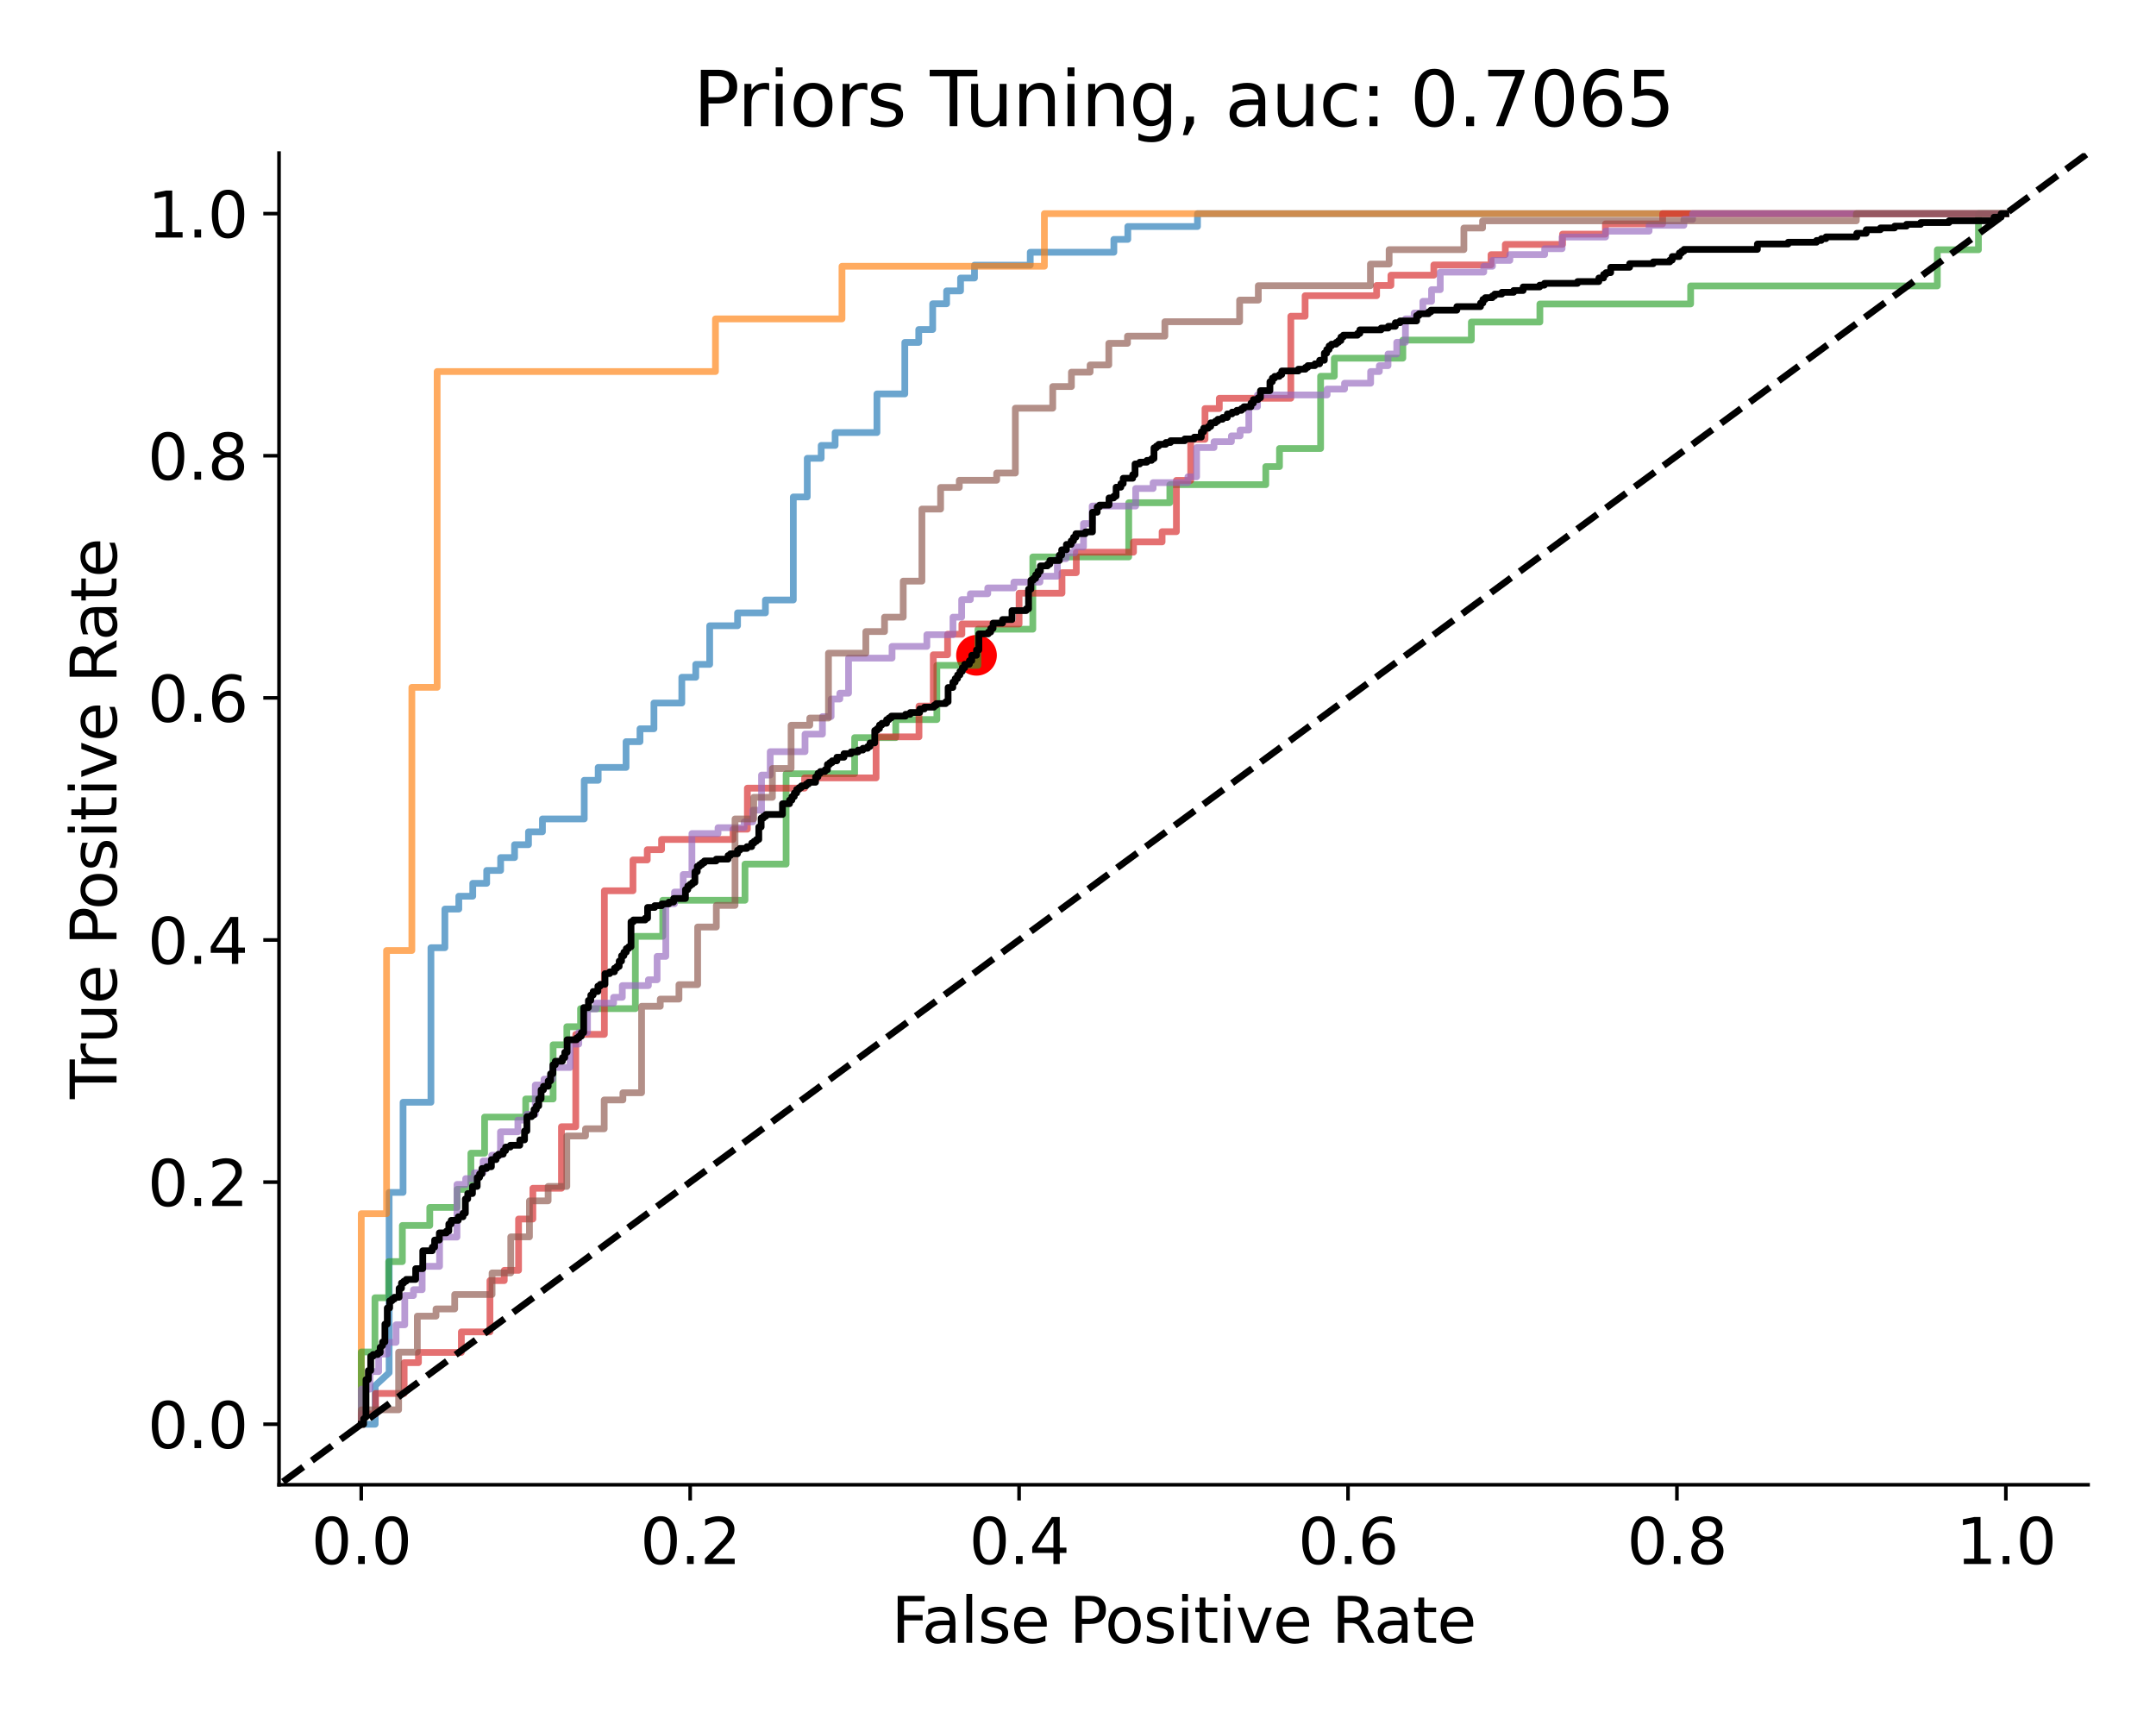 <?xml version="1.0" encoding="utf-8" standalone="no"?>
<!DOCTYPE svg PUBLIC "-//W3C//DTD SVG 1.1//EN"
  "http://www.w3.org/Graphics/SVG/1.1/DTD/svg11.dtd">
<svg xmlns:xlink="http://www.w3.org/1999/xlink" width="480pt" height="384pt" viewBox="0 0 480 384" xmlns="http://www.w3.org/2000/svg" version="1.1">
 <defs>
  <style type="text/css">*{stroke-linejoin: round; stroke-linecap: butt}</style>
 </defs>
 <g id="figure_1">
  <g id="patch_1">
   <path d="M 0 384 
L 480 384 
L 480 0 
L 0 0 
z
" style="fill: #ffffff"/>
  </g>
  <g id="axes_1">
   <g id="patch_2">
    <path d="M 62.12 330.52 
L 464.88 330.52 
L 464.88 34.08 
L 62.12 34.08 
z
" style="fill: #ffffff"/>
   </g>
   <g id="PathCollection_1">
    <defs>
     <path id="m9e8eec29a0" d="M 0 4.031 
C 1.069 4.031 2.094 3.606 2.85 2.85 
C 3.606 2.094 4.031 1.069 4.031 0 
C 4.031 -1.069 3.606 -2.094 2.85 -2.85 
C 2.094 -3.606 1.069 -4.031 0 -4.031 
C -1.069 -4.031 -2.094 -3.606 -2.85 -2.85 
C -3.606 -2.094 -4.031 -1.069 -4.031 0 
C -4.031 1.069 -3.606 2.094 -2.85 2.85 
C -2.094 3.606 -1.069 4.031 0 4.031 
z
" style="stroke: #ff0000"/>
    </defs>
    <g clip-path="url(#p670ab10bab)">
     <use xlink:href="#m9e8eec29a0" x="217.403" y="145.877" style="fill: #ff0000; stroke: #ff0000"/>
    </g>
   </g>
   <g id="matplotlib.axis_1">
    <g id="xtick_1">
     <g id="line2d_1">
      <defs>
       <path id="m8d44ef2fa5" d="M 0 0 
L 0 3.5 
" style="stroke: #000000; stroke-width: 0.8"/>
      </defs>
      <g>
       <use xlink:href="#m8d44ef2fa5" x="80.427" y="330.52" style="stroke: #000000; stroke-width: 0.8"/>
      </g>
     </g>
     <g id="text_1">
      <!-- 0.0 -->
      <g transform="translate(69.295 348.158) scale(0.14 -0.14)">
       <defs>
        <path id="DejaVuSans-30" d="M 2034 4250 
Q 1547 4250 1301 3770 
Q 1056 3291 1056 2328 
Q 1056 1369 1301 889 
Q 1547 409 2034 409 
Q 2525 409 2770 889 
Q 3016 1369 3016 2328 
Q 3016 3291 2770 3770 
Q 2525 4250 2034 4250 
z
M 2034 4750 
Q 2819 4750 3233 4129 
Q 3647 3509 3647 2328 
Q 3647 1150 3233 529 
Q 2819 -91 2034 -91 
Q 1250 -91 836 529 
Q 422 1150 422 2328 
Q 422 3509 836 4129 
Q 1250 4750 2034 4750 
z
" transform="scale(0.016)"/>
        <path id="DejaVuSans-2e" d="M 684 794 
L 1344 794 
L 1344 0 
L 684 0 
L 684 794 
z
" transform="scale(0.016)"/>
       </defs>
       <use xlink:href="#DejaVuSans-30"/>
       <use xlink:href="#DejaVuSans-2e" x="63.623"/>
       <use xlink:href="#DejaVuSans-30" x="95.41"/>
      </g>
     </g>
    </g>
    <g id="xtick_2">
     <g id="line2d_2">
      <g>
       <use xlink:href="#m8d44ef2fa5" x="153.656" y="330.52" style="stroke: #000000; stroke-width: 0.8"/>
      </g>
     </g>
     <g id="text_2">
      <!-- 0.2 -->
      <g transform="translate(142.524 348.158) scale(0.14 -0.14)">
       <defs>
        <path id="DejaVuSans-32" d="M 1228 531 
L 3431 531 
L 3431 0 
L 469 0 
L 469 531 
Q 828 903 1448 1529 
Q 2069 2156 2228 2338 
Q 2531 2678 2651 2914 
Q 2772 3150 2772 3378 
Q 2772 3750 2511 3984 
Q 2250 4219 1831 4219 
Q 1534 4219 1204 4116 
Q 875 4013 500 3803 
L 500 4441 
Q 881 4594 1212 4672 
Q 1544 4750 1819 4750 
Q 2544 4750 2975 4387 
Q 3406 4025 3406 3419 
Q 3406 3131 3298 2873 
Q 3191 2616 2906 2266 
Q 2828 2175 2409 1742 
Q 1991 1309 1228 531 
z
" transform="scale(0.016)"/>
       </defs>
       <use xlink:href="#DejaVuSans-30"/>
       <use xlink:href="#DejaVuSans-2e" x="63.623"/>
       <use xlink:href="#DejaVuSans-32" x="95.41"/>
      </g>
     </g>
    </g>
    <g id="xtick_3">
     <g id="line2d_3">
      <g>
       <use xlink:href="#m8d44ef2fa5" x="226.885" y="330.52" style="stroke: #000000; stroke-width: 0.8"/>
      </g>
     </g>
     <g id="text_3">
      <!-- 0.4 -->
      <g transform="translate(215.753 348.158) scale(0.14 -0.14)">
       <defs>
        <path id="DejaVuSans-34" d="M 2419 4116 
L 825 1625 
L 2419 1625 
L 2419 4116 
z
M 2253 4666 
L 3047 4666 
L 3047 1625 
L 3713 1625 
L 3713 1100 
L 3047 1100 
L 3047 0 
L 2419 0 
L 2419 1100 
L 313 1100 
L 313 1709 
L 2253 4666 
z
" transform="scale(0.016)"/>
       </defs>
       <use xlink:href="#DejaVuSans-30"/>
       <use xlink:href="#DejaVuSans-2e" x="63.623"/>
       <use xlink:href="#DejaVuSans-34" x="95.41"/>
      </g>
     </g>
    </g>
    <g id="xtick_4">
     <g id="line2d_4">
      <g>
       <use xlink:href="#m8d44ef2fa5" x="300.115" y="330.52" style="stroke: #000000; stroke-width: 0.8"/>
      </g>
     </g>
     <g id="text_4">
      <!-- 0.6 -->
      <g transform="translate(288.982 348.158) scale(0.14 -0.14)">
       <defs>
        <path id="DejaVuSans-36" d="M 2113 2584 
Q 1688 2584 1439 2293 
Q 1191 2003 1191 1497 
Q 1191 994 1439 701 
Q 1688 409 2113 409 
Q 2538 409 2786 701 
Q 3034 994 3034 1497 
Q 3034 2003 2786 2293 
Q 2538 2584 2113 2584 
z
M 3366 4563 
L 3366 3988 
Q 3128 4100 2886 4159 
Q 2644 4219 2406 4219 
Q 1781 4219 1451 3797 
Q 1122 3375 1075 2522 
Q 1259 2794 1537 2939 
Q 1816 3084 2150 3084 
Q 2853 3084 3261 2657 
Q 3669 2231 3669 1497 
Q 3669 778 3244 343 
Q 2819 -91 2113 -91 
Q 1303 -91 875 529 
Q 447 1150 447 2328 
Q 447 3434 972 4092 
Q 1497 4750 2381 4750 
Q 2619 4750 2861 4703 
Q 3103 4656 3366 4563 
z
" transform="scale(0.016)"/>
       </defs>
       <use xlink:href="#DejaVuSans-30"/>
       <use xlink:href="#DejaVuSans-2e" x="63.623"/>
       <use xlink:href="#DejaVuSans-36" x="95.41"/>
      </g>
     </g>
    </g>
    <g id="xtick_5">
     <g id="line2d_5">
      <g>
       <use xlink:href="#m8d44ef2fa5" x="373.344" y="330.52" style="stroke: #000000; stroke-width: 0.8"/>
      </g>
     </g>
     <g id="text_5">
      <!-- 0.8 -->
      <g transform="translate(362.211 348.158) scale(0.14 -0.14)">
       <defs>
        <path id="DejaVuSans-38" d="M 2034 2216 
Q 1584 2216 1326 1975 
Q 1069 1734 1069 1313 
Q 1069 891 1326 650 
Q 1584 409 2034 409 
Q 2484 409 2743 651 
Q 3003 894 3003 1313 
Q 3003 1734 2745 1975 
Q 2488 2216 2034 2216 
z
M 1403 2484 
Q 997 2584 770 2862 
Q 544 3141 544 3541 
Q 544 4100 942 4425 
Q 1341 4750 2034 4750 
Q 2731 4750 3128 4425 
Q 3525 4100 3525 3541 
Q 3525 3141 3298 2862 
Q 3072 2584 2669 2484 
Q 3125 2378 3379 2068 
Q 3634 1759 3634 1313 
Q 3634 634 3220 271 
Q 2806 -91 2034 -91 
Q 1263 -91 848 271 
Q 434 634 434 1313 
Q 434 1759 690 2068 
Q 947 2378 1403 2484 
z
M 1172 3481 
Q 1172 3119 1398 2916 
Q 1625 2713 2034 2713 
Q 2441 2713 2670 2916 
Q 2900 3119 2900 3481 
Q 2900 3844 2670 4047 
Q 2441 4250 2034 4250 
Q 1625 4250 1398 4047 
Q 1172 3844 1172 3481 
z
" transform="scale(0.016)"/>
       </defs>
       <use xlink:href="#DejaVuSans-30"/>
       <use xlink:href="#DejaVuSans-2e" x="63.623"/>
       <use xlink:href="#DejaVuSans-38" x="95.41"/>
      </g>
     </g>
    </g>
    <g id="xtick_6">
     <g id="line2d_6">
      <g>
       <use xlink:href="#m8d44ef2fa5" x="446.573" y="330.52" style="stroke: #000000; stroke-width: 0.8"/>
      </g>
     </g>
     <g id="text_6">
      <!-- 1.0 -->
      <g transform="translate(435.441 348.158) scale(0.14 -0.14)">
       <defs>
        <path id="DejaVuSans-31" d="M 794 531 
L 1825 531 
L 1825 4091 
L 703 3866 
L 703 4441 
L 1819 4666 
L 2450 4666 
L 2450 531 
L 3481 531 
L 3481 0 
L 794 0 
L 794 531 
z
" transform="scale(0.016)"/>
       </defs>
       <use xlink:href="#DejaVuSans-31"/>
       <use xlink:href="#DejaVuSans-2e" x="63.623"/>
       <use xlink:href="#DejaVuSans-30" x="95.41"/>
      </g>
     </g>
    </g>
    <g id="text_7">
     <!-- False Positive Rate -->
     <g transform="translate(198.447 365.707) scale(0.14 -0.14)">
      <defs>
       <path id="DejaVuSans-46" d="M 628 4666 
L 3309 4666 
L 3309 4134 
L 1259 4134 
L 1259 2759 
L 3109 2759 
L 3109 2228 
L 1259 2228 
L 1259 0 
L 628 0 
L 628 4666 
z
" transform="scale(0.016)"/>
       <path id="DejaVuSans-61" d="M 2194 1759 
Q 1497 1759 1228 1600 
Q 959 1441 959 1056 
Q 959 750 1161 570 
Q 1363 391 1709 391 
Q 2188 391 2477 730 
Q 2766 1069 2766 1631 
L 2766 1759 
L 2194 1759 
z
M 3341 1997 
L 3341 0 
L 2766 0 
L 2766 531 
Q 2569 213 2275 61 
Q 1981 -91 1556 -91 
Q 1019 -91 701 211 
Q 384 513 384 1019 
Q 384 1609 779 1909 
Q 1175 2209 1959 2209 
L 2766 2209 
L 2766 2266 
Q 2766 2663 2505 2880 
Q 2244 3097 1772 3097 
Q 1472 3097 1187 3025 
Q 903 2953 641 2809 
L 641 3341 
Q 956 3463 1253 3523 
Q 1550 3584 1831 3584 
Q 2591 3584 2966 3190 
Q 3341 2797 3341 1997 
z
" transform="scale(0.016)"/>
       <path id="DejaVuSans-6c" d="M 603 4863 
L 1178 4863 
L 1178 0 
L 603 0 
L 603 4863 
z
" transform="scale(0.016)"/>
       <path id="DejaVuSans-73" d="M 2834 3397 
L 2834 2853 
Q 2591 2978 2328 3040 
Q 2066 3103 1784 3103 
Q 1356 3103 1142 2972 
Q 928 2841 928 2578 
Q 928 2378 1081 2264 
Q 1234 2150 1697 2047 
L 1894 2003 
Q 2506 1872 2764 1633 
Q 3022 1394 3022 966 
Q 3022 478 2636 193 
Q 2250 -91 1575 -91 
Q 1294 -91 989 -36 
Q 684 19 347 128 
L 347 722 
Q 666 556 975 473 
Q 1284 391 1588 391 
Q 1994 391 2212 530 
Q 2431 669 2431 922 
Q 2431 1156 2273 1281 
Q 2116 1406 1581 1522 
L 1381 1569 
Q 847 1681 609 1914 
Q 372 2147 372 2553 
Q 372 3047 722 3315 
Q 1072 3584 1716 3584 
Q 2034 3584 2315 3537 
Q 2597 3491 2834 3397 
z
" transform="scale(0.016)"/>
       <path id="DejaVuSans-65" d="M 3597 1894 
L 3597 1613 
L 953 1613 
Q 991 1019 1311 708 
Q 1631 397 2203 397 
Q 2534 397 2845 478 
Q 3156 559 3463 722 
L 3463 178 
Q 3153 47 2828 -22 
Q 2503 -91 2169 -91 
Q 1331 -91 842 396 
Q 353 884 353 1716 
Q 353 2575 817 3079 
Q 1281 3584 2069 3584 
Q 2775 3584 3186 3129 
Q 3597 2675 3597 1894 
z
M 3022 2063 
Q 3016 2534 2758 2815 
Q 2500 3097 2075 3097 
Q 1594 3097 1305 2825 
Q 1016 2553 972 2059 
L 3022 2063 
z
" transform="scale(0.016)"/>
       <path id="DejaVuSans-20" transform="scale(0.016)"/>
       <path id="DejaVuSans-50" d="M 1259 4147 
L 1259 2394 
L 2053 2394 
Q 2494 2394 2734 2622 
Q 2975 2850 2975 3272 
Q 2975 3691 2734 3919 
Q 2494 4147 2053 4147 
L 1259 4147 
z
M 628 4666 
L 2053 4666 
Q 2838 4666 3239 4311 
Q 3641 3956 3641 3272 
Q 3641 2581 3239 2228 
Q 2838 1875 2053 1875 
L 1259 1875 
L 1259 0 
L 628 0 
L 628 4666 
z
" transform="scale(0.016)"/>
       <path id="DejaVuSans-6f" d="M 1959 3097 
Q 1497 3097 1228 2736 
Q 959 2375 959 1747 
Q 959 1119 1226 758 
Q 1494 397 1959 397 
Q 2419 397 2687 759 
Q 2956 1122 2956 1747 
Q 2956 2369 2687 2733 
Q 2419 3097 1959 3097 
z
M 1959 3584 
Q 2709 3584 3137 3096 
Q 3566 2609 3566 1747 
Q 3566 888 3137 398 
Q 2709 -91 1959 -91 
Q 1206 -91 779 398 
Q 353 888 353 1747 
Q 353 2609 779 3096 
Q 1206 3584 1959 3584 
z
" transform="scale(0.016)"/>
       <path id="DejaVuSans-69" d="M 603 3500 
L 1178 3500 
L 1178 0 
L 603 0 
L 603 3500 
z
M 603 4863 
L 1178 4863 
L 1178 4134 
L 603 4134 
L 603 4863 
z
" transform="scale(0.016)"/>
       <path id="DejaVuSans-74" d="M 1172 4494 
L 1172 3500 
L 2356 3500 
L 2356 3053 
L 1172 3053 
L 1172 1153 
Q 1172 725 1289 603 
Q 1406 481 1766 481 
L 2356 481 
L 2356 0 
L 1766 0 
Q 1100 0 847 248 
Q 594 497 594 1153 
L 594 3053 
L 172 3053 
L 172 3500 
L 594 3500 
L 594 4494 
L 1172 4494 
z
" transform="scale(0.016)"/>
       <path id="DejaVuSans-76" d="M 191 3500 
L 800 3500 
L 1894 563 
L 2988 3500 
L 3597 3500 
L 2284 0 
L 1503 0 
L 191 3500 
z
" transform="scale(0.016)"/>
       <path id="DejaVuSans-52" d="M 2841 2188 
Q 3044 2119 3236 1894 
Q 3428 1669 3622 1275 
L 4263 0 
L 3584 0 
L 2988 1197 
Q 2756 1666 2539 1819 
Q 2322 1972 1947 1972 
L 1259 1972 
L 1259 0 
L 628 0 
L 628 4666 
L 2053 4666 
Q 2853 4666 3247 4331 
Q 3641 3997 3641 3322 
Q 3641 2881 3436 2590 
Q 3231 2300 2841 2188 
z
M 1259 4147 
L 1259 2491 
L 2053 2491 
Q 2509 2491 2742 2702 
Q 2975 2913 2975 3322 
Q 2975 3731 2742 3939 
Q 2509 4147 2053 4147 
L 1259 4147 
z
" transform="scale(0.016)"/>
      </defs>
      <use xlink:href="#DejaVuSans-46"/>
      <use xlink:href="#DejaVuSans-61" x="48.395"/>
      <use xlink:href="#DejaVuSans-6c" x="109.674"/>
      <use xlink:href="#DejaVuSans-73" x="137.457"/>
      <use xlink:href="#DejaVuSans-65" x="189.557"/>
      <use xlink:href="#DejaVuSans-20" x="251.08"/>
      <use xlink:href="#DejaVuSans-50" x="282.867"/>
      <use xlink:href="#DejaVuSans-6f" x="339.545"/>
      <use xlink:href="#DejaVuSans-73" x="400.727"/>
      <use xlink:href="#DejaVuSans-69" x="452.826"/>
      <use xlink:href="#DejaVuSans-74" x="480.609"/>
      <use xlink:href="#DejaVuSans-69" x="519.818"/>
      <use xlink:href="#DejaVuSans-76" x="547.602"/>
      <use xlink:href="#DejaVuSans-65" x="606.781"/>
      <use xlink:href="#DejaVuSans-20" x="668.305"/>
      <use xlink:href="#DejaVuSans-52" x="700.092"/>
      <use xlink:href="#DejaVuSans-61" x="767.324"/>
      <use xlink:href="#DejaVuSans-74" x="828.604"/>
      <use xlink:href="#DejaVuSans-65" x="867.812"/>
     </g>
    </g>
   </g>
   <g id="matplotlib.axis_2">
    <g id="ytick_1">
     <g id="line2d_7">
      <defs>
       <path id="mf55ce018e7" d="M 0 0 
L -3.5 0 
" style="stroke: #000000; stroke-width: 0.8"/>
      </defs>
      <g>
       <use xlink:href="#mf55ce018e7" x="62.12" y="317.045" style="stroke: #000000; stroke-width: 0.8"/>
      </g>
     </g>
     <g id="text_8">
      <!-- 0.0 -->
      <g transform="translate(32.856 322.364) scale(0.14 -0.14)">
       <use xlink:href="#DejaVuSans-30"/>
       <use xlink:href="#DejaVuSans-2e" x="63.623"/>
       <use xlink:href="#DejaVuSans-30" x="95.41"/>
      </g>
     </g>
    </g>
    <g id="ytick_2">
     <g id="line2d_8">
      <g>
       <use xlink:href="#mf55ce018e7" x="62.12" y="263.147" style="stroke: #000000; stroke-width: 0.8"/>
      </g>
     </g>
     <g id="text_9">
      <!-- 0.2 -->
      <g transform="translate(32.856 268.466) scale(0.14 -0.14)">
       <use xlink:href="#DejaVuSans-30"/>
       <use xlink:href="#DejaVuSans-2e" x="63.623"/>
       <use xlink:href="#DejaVuSans-32" x="95.41"/>
      </g>
     </g>
    </g>
    <g id="ytick_3">
     <g id="line2d_9">
      <g>
       <use xlink:href="#mf55ce018e7" x="62.12" y="209.249" style="stroke: #000000; stroke-width: 0.8"/>
      </g>
     </g>
     <g id="text_10">
      <!-- 0.4 -->
      <g transform="translate(32.856 214.568) scale(0.14 -0.14)">
       <use xlink:href="#DejaVuSans-30"/>
       <use xlink:href="#DejaVuSans-2e" x="63.623"/>
       <use xlink:href="#DejaVuSans-34" x="95.41"/>
      </g>
     </g>
    </g>
    <g id="ytick_4">
     <g id="line2d_10">
      <g>
       <use xlink:href="#mf55ce018e7" x="62.12" y="155.351" style="stroke: #000000; stroke-width: 0.8"/>
      </g>
     </g>
     <g id="text_11">
      <!-- 0.6 -->
      <g transform="translate(32.856 160.67) scale(0.14 -0.14)">
       <use xlink:href="#DejaVuSans-30"/>
       <use xlink:href="#DejaVuSans-2e" x="63.623"/>
       <use xlink:href="#DejaVuSans-36" x="95.41"/>
      </g>
     </g>
    </g>
    <g id="ytick_5">
     <g id="line2d_11">
      <g>
       <use xlink:href="#mf55ce018e7" x="62.12" y="101.453" style="stroke: #000000; stroke-width: 0.8"/>
      </g>
     </g>
     <g id="text_12">
      <!-- 0.8 -->
      <g transform="translate(32.856 106.772) scale(0.14 -0.14)">
       <use xlink:href="#DejaVuSans-30"/>
       <use xlink:href="#DejaVuSans-2e" x="63.623"/>
       <use xlink:href="#DejaVuSans-38" x="95.41"/>
      </g>
     </g>
    </g>
    <g id="ytick_6">
     <g id="line2d_12">
      <g>
       <use xlink:href="#mf55ce018e7" x="62.12" y="47.555" style="stroke: #000000; stroke-width: 0.8"/>
      </g>
     </g>
     <g id="text_13">
      <!-- 1.0 -->
      <g transform="translate(32.856 52.873) scale(0.14 -0.14)">
       <use xlink:href="#DejaVuSans-31"/>
       <use xlink:href="#DejaVuSans-2e" x="63.623"/>
       <use xlink:href="#DejaVuSans-30" x="95.41"/>
      </g>
     </g>
    </g>
    <g id="text_14">
     <!-- True Positive Rate -->
     <g transform="translate(25.944 244.642) rotate(-90) scale(0.14 -0.14)">
      <defs>
       <path id="DejaVuSans-54" d="M -19 4666 
L 3928 4666 
L 3928 4134 
L 2272 4134 
L 2272 0 
L 1638 0 
L 1638 4134 
L -19 4134 
L -19 4666 
z
" transform="scale(0.016)"/>
       <path id="DejaVuSans-72" d="M 2631 2963 
Q 2534 3019 2420 3045 
Q 2306 3072 2169 3072 
Q 1681 3072 1420 2755 
Q 1159 2438 1159 1844 
L 1159 0 
L 581 0 
L 581 3500 
L 1159 3500 
L 1159 2956 
Q 1341 3275 1631 3429 
Q 1922 3584 2338 3584 
Q 2397 3584 2469 3576 
Q 2541 3569 2628 3553 
L 2631 2963 
z
" transform="scale(0.016)"/>
       <path id="DejaVuSans-75" d="M 544 1381 
L 544 3500 
L 1119 3500 
L 1119 1403 
Q 1119 906 1312 657 
Q 1506 409 1894 409 
Q 2359 409 2629 706 
Q 2900 1003 2900 1516 
L 2900 3500 
L 3475 3500 
L 3475 0 
L 2900 0 
L 2900 538 
Q 2691 219 2414 64 
Q 2138 -91 1772 -91 
Q 1169 -91 856 284 
Q 544 659 544 1381 
z
M 1991 3584 
L 1991 3584 
z
" transform="scale(0.016)"/>
      </defs>
      <use xlink:href="#DejaVuSans-54"/>
      <use xlink:href="#DejaVuSans-72" x="46.334"/>
      <use xlink:href="#DejaVuSans-75" x="87.447"/>
      <use xlink:href="#DejaVuSans-65" x="150.826"/>
      <use xlink:href="#DejaVuSans-20" x="212.35"/>
      <use xlink:href="#DejaVuSans-50" x="244.137"/>
      <use xlink:href="#DejaVuSans-6f" x="300.814"/>
      <use xlink:href="#DejaVuSans-73" x="361.996"/>
      <use xlink:href="#DejaVuSans-69" x="414.096"/>
      <use xlink:href="#DejaVuSans-74" x="441.879"/>
      <use xlink:href="#DejaVuSans-69" x="481.088"/>
      <use xlink:href="#DejaVuSans-76" x="508.871"/>
      <use xlink:href="#DejaVuSans-65" x="568.051"/>
      <use xlink:href="#DejaVuSans-20" x="629.574"/>
      <use xlink:href="#DejaVuSans-52" x="661.361"/>
      <use xlink:href="#DejaVuSans-61" x="728.594"/>
      <use xlink:href="#DejaVuSans-74" x="789.873"/>
      <use xlink:href="#DejaVuSans-65" x="829.082"/>
     </g>
    </g>
   </g>
   <g id="line2d_13">
    <path d="M 80.427 317.045 
L 83.53 317.045 
L 83.53 308.445 
L 86.633 305.578 
L 86.633 296.977 
L 86.633 265.441 
L 89.736 265.441 
L 89.736 245.372 
L 95.942 245.372 
L 95.942 225.304 
L 95.942 213.836 
L 95.942 210.969 
L 99.045 210.969 
L 99.045 202.368 
L 102.148 202.368 
L 102.148 199.502 
L 105.251 199.502 
L 105.251 196.635 
L 108.354 196.635 
L 108.354 193.768 
L 111.457 193.768 
L 111.457 190.901 
L 114.559 190.901 
L 114.559 188.034 
L 117.662 188.034 
L 117.662 185.167 
L 120.765 185.167 
L 120.765 182.3 
L 130.074 182.3 
L 130.074 173.699 
L 133.177 173.699 
L 133.177 170.832 
L 139.383 170.832 
L 139.383 165.098 
L 142.486 165.098 
L 142.486 162.232 
L 145.589 162.232 
L 145.589 156.498 
L 151.795 156.498 
L 151.795 150.764 
L 154.898 150.764 
L 154.898 147.897 
L 158 147.897 
L 158 139.296 
L 164.206 139.296 
L 164.206 136.429 
L 170.412 136.429 
L 170.412 133.562 
L 176.618 133.562 
L 176.618 110.627 
L 179.721 110.627 
L 179.721 102.026 
L 182.824 102.026 
L 182.824 99.159 
L 185.927 99.159 
L 185.927 96.292 
L 195.236 96.292 
L 195.236 87.691 
L 201.441 87.691 
L 201.441 76.224 
L 204.544 76.224 
L 204.544 73.357 
L 207.647 73.357 
L 207.647 67.623 
L 210.75 67.623 
L 210.75 64.756 
L 213.853 64.756 
L 213.853 61.889 
L 216.956 61.889 
L 216.956 59.022 
L 229.368 59.022 
L 229.368 56.155 
L 247.985 56.155 
L 247.985 53.288 
L 251.088 53.288 
L 251.088 50.421 
L 266.603 50.421 
L 266.603 47.555 
L 446.573 47.555 
" clip-path="url(#p670ab10bab)" style="fill: none; stroke: #1f77b4; stroke-opacity: 0.66; stroke-width: 1.5; stroke-linecap: square"/>
   </g>
   <g id="line2d_14">
    <path d="M 80.427 317.045 
L 80.427 305.328 
L 80.427 270.177 
L 86.06 270.177 
L 86.06 211.592 
L 91.693 211.592 
L 91.693 153.008 
L 97.326 153.008 
L 97.326 82.706 
L 159.289 82.706 
L 159.289 70.989 
L 187.454 70.989 
L 187.454 59.272 
L 232.518 59.272 
L 232.518 47.555 
L 446.573 47.555 
" clip-path="url(#p670ab10bab)" style="fill: none; stroke: #ff7f0e; stroke-opacity: 0.66; stroke-width: 1.5; stroke-linecap: square"/>
   </g>
   <g id="line2d_15">
    <path d="M 80.427 317.045 
L 80.427 313.023 
L 80.427 300.956 
L 83.478 300.956 
L 83.478 288.89 
L 86.53 288.89 
L 86.53 280.845 
L 89.581 280.845 
L 89.581 272.801 
L 95.683 272.801 
L 95.683 268.778 
L 101.786 268.778 
L 101.786 264.756 
L 104.837 264.756 
L 104.837 256.712 
L 107.888 256.712 
L 107.888 248.667 
L 117.042 248.667 
L 117.042 244.645 
L 123.144 244.645 
L 123.144 232.578 
L 126.195 232.578 
L 126.195 228.556 
L 129.247 228.556 
L 129.247 224.534 
L 141.452 224.534 
L 141.452 208.445 
L 147.554 208.445 
L 147.554 200.4 
L 165.861 200.4 
L 165.861 192.356 
L 175.015 192.356 
L 175.015 172.244 
L 190.271 172.244 
L 190.271 164.2 
L 199.425 164.2 
L 199.425 160.178 
L 208.578 160.178 
L 208.578 148.111 
L 217.732 148.111 
L 217.732 140.066 
L 229.937 140.066 
L 229.937 123.977 
L 251.295 123.977 
L 251.295 111.911 
L 260.449 111.911 
L 260.449 107.888 
L 281.807 107.888 
L 281.807 103.866 
L 284.858 103.866 
L 284.858 99.844 
L 294.012 99.844 
L 294.012 83.755 
L 297.063 83.755 
L 297.063 79.733 
L 312.319 79.733 
L 312.319 75.71 
L 327.575 75.71 
L 327.575 71.688 
L 342.832 71.688 
L 342.832 67.666 
L 376.395 67.666 
L 376.395 63.644 
L 431.317 63.644 
L 431.317 55.599 
L 440.47 55.599 
L 440.47 47.555 
L 446.573 47.555 
" clip-path="url(#p670ab10bab)" style="fill: none; stroke: #2ca02c; stroke-opacity: 0.66; stroke-width: 1.5; stroke-linecap: square"/>
   </g>
   <g id="line2d_16">
    <path d="M 80.427 317.045 
L 80.427 314.762 
L 83.611 314.762 
L 83.611 310.194 
L 89.979 310.194 
L 89.979 303.343 
L 93.163 303.343 
L 93.163 301.059 
L 102.714 301.059 
L 102.714 296.491 
L 109.082 296.491 
L 109.082 285.072 
L 112.266 285.072 
L 112.266 282.788 
L 115.45 282.788 
L 115.45 271.369 
L 118.634 271.369 
L 118.634 264.518 
L 125.002 264.518 
L 125.002 250.815 
L 128.185 250.815 
L 128.185 230.26 
L 134.553 230.26 
L 134.553 198.287 
L 140.921 198.287 
L 140.921 191.435 
L 144.105 191.435 
L 144.105 189.151 
L 147.289 189.151 
L 147.289 186.868 
L 163.208 186.868 
L 163.208 184.584 
L 166.392 184.584 
L 166.392 175.449 
L 179.127 175.449 
L 179.127 173.165 
L 195.047 173.165 
L 195.047 164.029 
L 204.598 164.029 
L 204.598 157.178 
L 207.782 157.178 
L 207.782 145.759 
L 210.966 145.759 
L 210.966 141.191 
L 214.15 141.191 
L 214.15 138.907 
L 226.885 138.907 
L 226.885 132.056 
L 236.437 132.056 
L 236.437 127.488 
L 239.621 127.488 
L 239.621 122.921 
L 252.356 122.921 
L 252.356 120.637 
L 258.724 120.637 
L 258.724 118.353 
L 261.908 118.353 
L 261.908 106.934 
L 265.092 106.934 
L 265.092 97.799 
L 268.276 97.799 
L 268.276 90.947 
L 271.46 90.947 
L 271.46 88.663 
L 287.379 88.663 
L 287.379 70.393 
L 290.563 70.393 
L 290.563 65.825 
L 306.482 65.825 
L 306.482 63.541 
L 309.666 63.541 
L 309.666 61.257 
L 319.218 61.257 
L 319.218 58.974 
L 331.953 58.974 
L 331.953 56.69 
L 335.137 56.69 
L 335.137 54.406 
L 347.873 54.406 
L 347.873 52.122 
L 357.424 52.122 
L 357.424 49.838 
L 370.16 49.838 
L 370.16 47.555 
L 446.573 47.555 
" clip-path="url(#p670ab10bab)" style="fill: none; stroke: #d62728; stroke-opacity: 0.66; stroke-width: 1.5; stroke-linecap: square"/>
   </g>
   <g id="line2d_17">
    <path d="M 80.427 317.045 
L 80.427 309.234 
L 82.365 309.234 
L 82.365 305.328 
L 84.302 305.328 
L 84.302 301.423 
L 86.239 301.423 
L 86.239 298.819 
L 88.176 298.819 
L 88.176 294.913 
L 90.114 294.913 
L 90.114 288.404 
L 92.051 288.404 
L 92.051 287.102 
L 93.988 287.102 
L 93.988 281.894 
L 97.863 281.894 
L 97.863 275.385 
L 101.737 275.385 
L 101.737 263.668 
L 103.675 263.668 
L 103.675 262.366 
L 105.612 262.366 
L 105.612 261.064 
L 107.549 261.064 
L 107.549 258.46 
L 109.486 258.46 
L 109.486 257.159 
L 111.424 257.159 
L 111.424 251.951 
L 115.298 251.951 
L 115.298 249.347 
L 117.236 249.347 
L 117.236 248.045 
L 119.173 248.045 
L 119.173 241.536 
L 121.11 241.536 
L 121.11 240.234 
L 123.047 240.234 
L 123.047 237.63 
L 126.922 237.63 
L 126.922 232.423 
L 128.859 232.423 
L 128.859 229.819 
L 130.796 229.819 
L 130.796 224.611 
L 132.734 224.611 
L 132.734 223.309 
L 136.608 223.309 
L 136.608 222.008 
L 138.546 222.008 
L 138.546 219.404 
L 144.357 219.404 
L 144.357 218.102 
L 146.295 218.102 
L 146.295 212.894 
L 148.232 212.894 
L 148.232 201.177 
L 150.169 201.177 
L 150.169 198.574 
L 152.107 198.574 
L 152.107 194.668 
L 154.044 194.668 
L 154.044 185.555 
L 159.856 185.555 
L 159.856 184.253 
L 165.667 184.253 
L 165.667 182.951 
L 167.605 182.951 
L 167.605 180.347 
L 169.542 180.347 
L 169.542 172.536 
L 171.479 172.536 
L 171.479 167.328 
L 179.228 167.328 
L 179.228 163.423 
L 183.103 163.423 
L 183.103 159.517 
L 185.04 159.517 
L 185.04 155.611 
L 186.978 155.611 
L 186.978 154.309 
L 188.915 154.309 
L 188.915 146.498 
L 198.601 146.498 
L 198.601 143.894 
L 206.35 143.894 
L 206.35 141.291 
L 212.162 141.291 
L 212.162 137.385 
L 214.099 137.385 
L 214.099 133.479 
L 216.037 133.479 
L 216.037 132.177 
L 219.911 132.177 
L 219.911 130.875 
L 225.723 130.875 
L 225.723 129.574 
L 231.535 129.574 
L 231.535 128.272 
L 235.409 128.272 
L 235.409 124.366 
L 237.347 124.366 
L 237.347 123.064 
L 239.284 123.064 
L 239.284 121.762 
L 241.221 121.762 
L 241.221 116.555 
L 243.159 116.555 
L 243.159 112.649 
L 252.845 112.649 
L 252.845 108.743 
L 256.72 108.743 
L 256.72 107.441 
L 264.469 107.441 
L 264.469 106.14 
L 266.406 106.14 
L 266.406 99.63 
L 270.28 99.63 
L 270.28 98.328 
L 274.155 98.328 
L 274.155 97.026 
L 276.092 97.026 
L 276.092 95.724 
L 278.03 95.724 
L 278.03 90.517 
L 279.967 90.517 
L 279.967 87.913 
L 295.465 87.913 
L 295.465 86.611 
L 299.34 86.611 
L 299.34 85.309 
L 305.151 85.309 
L 305.151 82.706 
L 307.089 82.706 
L 307.089 81.404 
L 309.026 81.404 
L 309.026 78.8 
L 310.963 78.8 
L 310.963 76.196 
L 312.901 76.196 
L 312.901 70.989 
L 314.838 70.989 
L 314.838 69.687 
L 316.775 69.687 
L 316.775 67.083 
L 318.712 67.083 
L 318.712 64.479 
L 320.65 64.479 
L 320.65 60.573 
L 330.336 60.573 
L 330.336 59.272 
L 332.273 59.272 
L 332.273 57.97 
L 336.148 57.97 
L 336.148 56.668 
L 343.897 56.668 
L 343.897 55.366 
L 347.772 55.366 
L 347.772 52.762 
L 357.458 52.762 
L 357.458 51.46 
L 367.144 51.46 
L 367.144 50.158 
L 374.893 50.158 
L 374.893 48.856 
L 376.831 48.856 
L 376.831 47.555 
L 446.573 47.555 
L 446.573 47.555 
" clip-path="url(#p670ab10bab)" style="fill: none; stroke: #9467bd; stroke-opacity: 0.66; stroke-width: 1.5; stroke-linecap: square"/>
   </g>
   <g id="line2d_18">
    <path d="M 80.427 317.045 
L 80.427 315.441 
L 80.427 313.837 
L 88.749 313.837 
L 88.749 301.004 
L 92.91 301.004 
L 92.91 292.984 
L 97.07 292.984 
L 97.07 291.38 
L 101.231 291.38 
L 101.231 288.171 
L 109.552 288.171 
L 109.552 283.359 
L 113.713 283.359 
L 113.713 275.339 
L 117.874 275.339 
L 117.874 267.318 
L 122.035 267.318 
L 122.035 264.11 
L 126.195 264.11 
L 126.195 252.881 
L 130.356 252.881 
L 130.356 251.277 
L 134.517 251.277 
L 134.517 244.86 
L 138.678 244.86 
L 138.678 243.256 
L 142.838 243.256 
L 142.838 224.007 
L 146.999 224.007 
L 146.999 222.403 
L 151.16 222.403 
L 151.16 219.195 
L 155.321 219.195 
L 155.321 206.362 
L 159.481 206.362 
L 159.481 201.549 
L 163.642 201.549 
L 163.642 182.3 
L 167.803 182.3 
L 167.803 177.488 
L 171.964 177.488 
L 171.964 171.071 
L 176.124 171.071 
L 176.124 161.447 
L 180.285 161.447 
L 180.285 159.842 
L 184.446 159.842 
L 184.446 145.405 
L 192.767 145.405 
L 192.767 140.593 
L 196.928 140.593 
L 196.928 137.385 
L 201.089 137.385 
L 201.089 129.364 
L 205.25 129.364 
L 205.25 113.323 
L 209.41 113.323 
L 209.41 108.511 
L 213.571 108.511 
L 213.571 106.907 
L 221.893 106.907 
L 221.893 105.303 
L 226.053 105.303 
L 226.053 90.866 
L 234.375 90.866 
L 234.375 86.053 
L 238.536 86.053 
L 238.536 82.845 
L 242.696 82.845 
L 242.696 81.241 
L 246.857 81.241 
L 246.857 76.429 
L 251.018 76.429 
L 251.018 74.824 
L 259.339 74.824 
L 259.339 71.616 
L 275.982 71.616 
L 275.982 66.804 
L 280.143 66.804 
L 280.143 63.596 
L 305.107 63.596 
L 305.107 58.783 
L 309.268 58.783 
L 309.268 55.575 
L 325.911 55.575 
L 325.911 50.763 
L 330.072 50.763 
L 330.072 49.159 
L 413.287 49.159 
L 413.287 47.555 
L 446.573 47.555 
" clip-path="url(#p670ab10bab)" style="fill: none; stroke: #8c564b; stroke-opacity: 0.66; stroke-width: 1.5; stroke-linecap: square"/>
   </g>
   <g id="line2d_19">
    <path d="M 80.427 317.045 
L 80.954 317.045 
L 80.954 315.851 
L 81.481 315.453 
L 81.481 307.094 
L 82.008 307.094 
L 82.008 305.103 
L 82.535 305.103 
L 82.535 301.919 
L 83.061 301.919 
L 83.061 301.521 
L 84.115 301.521 
L 84.115 301.123 
L 84.642 301.123 
L 84.642 299.929 
L 85.169 299.531 
L 85.169 298.734 
L 85.696 298.734 
L 85.696 294.754 
L 86.222 294.754 
L 86.222 291.171 
L 86.749 291.171 
L 86.749 289.579 
L 87.276 289.579 
L 87.276 289.181 
L 87.803 289.181 
L 87.803 288.783 
L 88.857 288.783 
L 88.857 286.792 
L 89.383 286.792 
L 89.383 285.598 
L 89.91 285.598 
L 89.91 285.2 
L 90.437 285.2 
L 90.437 284.802 
L 92.544 284.802 
L 92.544 282.414 
L 94.125 282.414 
L 94.125 278.433 
L 96.232 278.433 
L 96.232 277.637 
L 96.759 277.637 
L 96.759 276.045 
L 97.813 276.045 
L 97.813 274.452 
L 99.393 274.452 
L 99.393 274.054 
L 99.92 274.054 
L 99.92 272.462 
L 100.447 272.462 
L 100.447 271.666 
L 102.027 271.666 
L 102.027 270.87 
L 103.081 270.87 
L 103.081 270.074 
L 103.608 270.074 
L 103.608 266.889 
L 104.135 266.889 
L 104.135 265.695 
L 105.188 265.695 
L 105.188 264.103 
L 106.242 264.103 
L 106.242 262.112 
L 106.769 262.112 
L 106.769 261.316 
L 107.296 261.316 
L 107.296 260.122 
L 108.349 260.122 
L 108.349 259.724 
L 109.403 259.724 
L 109.403 258.132 
L 110.456 258.132 
L 110.456 257.336 
L 110.983 257.336 
L 110.983 256.937 
L 112.037 256.937 
L 112.037 256.141 
L 112.564 256.141 
L 112.564 255.345 
L 113.617 255.345 
L 113.617 254.947 
L 115.725 254.947 
L 115.725 253.753 
L 116.778 253.753 
L 116.778 251.763 
L 117.305 251.763 
L 117.305 248.578 
L 118.359 248.578 
L 118.359 248.18 
L 118.886 248.18 
L 118.886 246.986 
L 119.413 246.986 
L 119.413 246.19 
L 119.939 246.19 
L 119.939 244.597 
L 120.466 244.597 
L 120.466 242.607 
L 120.993 242.607 
L 120.993 241.811 
L 122.047 241.811 
L 122.047 240.617 
L 122.574 240.617 
L 122.574 239.024 
L 123.1 239.024 
L 123.1 237.034 
L 123.627 237.034 
L 123.627 236.238 
L 125.208 236.238 
L 125.208 235.442 
L 125.734 235.442 
L 125.734 234.248 
L 126.261 234.248 
L 126.261 231.461 
L 128.369 231.461 
L 128.369 231.063 
L 128.895 231.063 
L 128.895 230.665 
L 129.422 230.665 
L 129.422 229.869 
L 129.949 229.869 
L 129.949 224.296 
L 131.003 224.296 
L 131.003 222.704 
L 131.53 222.704 
L 131.53 221.51 
L 132.056 221.51 
L 132.056 220.713 
L 133.11 220.713 
L 133.11 219.519 
L 133.637 219.519 
L 133.637 219.121 
L 134.691 219.121 
L 134.691 216.733 
L 135.744 216.733 
L 135.744 216.335 
L 136.798 216.335 
L 136.798 215.539 
L 137.325 215.539 
L 137.325 215.14 
L 137.852 215.14 
L 137.852 213.946 
L 138.378 213.946 
L 138.378 212.752 
L 138.905 212.752 
L 138.905 211.956 
L 139.432 211.956 
L 139.432 211.16 
L 139.959 211.16 
L 139.959 210.762 
L 140.486 210.762 
L 140.486 205.189 
L 141.012 205.189 
L 141.012 204.791 
L 143.647 204.791 
L 143.647 204.393 
L 144.173 204.393 
L 144.173 202.004 
L 145.754 202.004 
L 145.754 201.606 
L 147.334 201.606 
L 147.334 201.208 
L 148.915 201.208 
L 148.915 200.81 
L 149.969 200.81 
L 149.969 200.014 
L 152.603 200.014 
L 152.603 198.024 
L 153.13 198.024 
L 153.13 197.227 
L 153.656 197.227 
L 153.656 196.829 
L 154.183 196.829 
L 154.183 196.431 
L 154.71 196.431 
L 154.71 194.043 
L 155.237 194.043 
L 155.237 192.849 
L 155.764 192.849 
L 155.764 192.451 
L 156.291 192.451 
L 156.291 192.053 
L 156.817 192.053 
L 156.817 191.655 
L 159.451 191.655 
L 159.451 191.256 
L 162.086 191.256 
L 162.086 190.46 
L 162.612 190.46 
L 162.612 190.062 
L 164.193 190.062 
L 164.193 189.266 
L 164.72 189.266 
L 164.72 188.868 
L 166.3 188.868 
L 166.3 188.47 
L 167.354 188.47 
L 167.354 187.674 
L 167.881 187.674 
L 167.881 187.276 
L 168.408 187.276 
L 168.408 186.878 
L 168.934 186.878 
L 168.934 184.091 
L 169.461 184.091 
L 169.461 182.101 
L 169.988 182.101 
L 169.988 181.703 
L 170.515 181.703 
L 170.515 181.305 
L 174.203 181.305 
L 174.203 178.916 
L 175.783 178.916 
L 175.783 178.12 
L 176.31 178.12 
L 176.31 177.324 
L 176.837 177.324 
L 176.837 176.528 
L 177.364 176.528 
L 177.364 175.732 
L 177.89 175.732 
L 177.89 175.334 
L 178.417 175.334 
L 178.417 174.936 
L 179.471 174.936 
L 179.471 174.538 
L 179.998 174.538 
L 179.998 174.14 
L 181.578 174.14 
L 181.578 172.945 
L 182.105 172.945 
L 182.105 172.149 
L 182.632 172.149 
L 182.632 171.751 
L 183.686 171.751 
L 183.686 171.353 
L 184.212 171.353 
L 184.212 170.159 
L 184.739 170.159 
L 184.739 169.761 
L 185.266 169.761 
L 185.266 169.363 
L 186.32 169.363 
L 186.32 168.567 
L 187.9 168.567 
L 187.9 167.771 
L 189.481 167.771 
L 189.481 167.373 
L 191.061 167.373 
L 191.061 166.974 
L 192.115 166.974 
L 192.115 166.576 
L 193.168 166.576 
L 193.168 166.178 
L 193.695 166.178 
L 193.695 165.382 
L 194.749 165.382 
L 194.749 162.596 
L 195.276 162.596 
L 195.276 162.198 
L 195.803 162.198 
L 195.803 161.402 
L 196.329 161.402 
L 196.329 161.003 
L 197.383 161.003 
L 197.383 160.207 
L 197.91 160.207 
L 197.91 159.809 
L 198.437 159.809 
L 198.437 159.411 
L 201.598 159.411 
L 201.598 159.013 
L 202.651 159.013 
L 202.651 158.615 
L 204.759 158.615 
L 204.759 157.819 
L 205.812 157.819 
L 205.812 157.421 
L 207.92 157.421 
L 207.92 157.023 
L 208.446 157.023 
L 208.446 156.625 
L 210.554 156.625 
L 210.554 156.227 
L 211.081 156.227 
L 211.081 153.042 
L 212.134 153.042 
L 212.134 151.848 
L 212.661 151.848 
L 212.661 151.052 
L 213.188 151.052 
L 213.188 150.256 
L 213.715 150.256 
L 213.715 149.46 
L 214.242 149.46 
L 214.242 148.663 
L 214.768 148.663 
L 214.768 147.867 
L 215.822 147.867 
L 215.822 147.071 
L 216.349 147.071 
L 216.349 145.877 
L 217.403 145.877 
L 217.403 144.683 
L 217.929 144.683 
L 217.929 141.1 
L 220.037 141.1 
L 220.037 140.702 
L 220.564 140.702 
L 220.564 139.906 
L 221.09 139.906 
L 221.09 138.712 
L 223.198 138.712 
L 223.198 137.916 
L 225.305 137.916 
L 225.305 135.925 
L 228.466 135.925 
L 228.466 135.527 
L 228.993 135.527 
L 228.993 131.148 
L 229.52 131.148 
L 229.52 129.158 
L 230.046 129.158 
L 230.046 128.76 
L 230.573 128.76 
L 230.573 127.964 
L 231.1 127.964 
L 231.1 127.168 
L 231.627 127.168 
L 231.627 125.974 
L 233.207 125.974 
L 233.207 125.576 
L 233.734 125.576 
L 233.734 124.779 
L 235.842 124.779 
L 235.842 123.585 
L 236.368 123.585 
L 236.368 122.391 
L 237.422 122.391 
L 237.422 121.197 
L 238.476 121.197 
L 238.476 120.401 
L 239.002 120.401 
L 239.002 119.605 
L 239.529 119.605 
L 239.529 118.808 
L 241.637 118.808 
L 241.637 118.41 
L 243.217 118.41 
L 243.217 114.032 
L 244.271 114.032 
L 244.271 112.837 
L 244.798 112.837 
L 244.798 112.439 
L 246.905 112.439 
L 246.905 110.847 
L 247.959 110.847 
L 247.959 110.449 
L 248.485 110.449 
L 248.485 108.459 
L 249.539 108.459 
L 249.539 107.663 
L 250.066 107.663 
L 250.066 106.468 
L 252.173 106.468 
L 252.173 105.672 
L 252.7 105.672 
L 252.7 103.284 
L 253.754 103.284 
L 253.754 102.886 
L 255.334 102.886 
L 255.334 102.488 
L 256.388 102.488 
L 256.388 102.09 
L 256.915 102.09 
L 256.915 99.701 
L 257.441 99.701 
L 257.441 99.303 
L 257.968 99.303 
L 257.968 98.905 
L 259.549 98.905 
L 259.549 98.507 
L 260.602 98.507 
L 260.602 98.109 
L 263.763 98.109 
L 263.763 97.711 
L 265.871 97.711 
L 265.871 97.313 
L 267.451 97.313 
L 267.451 96.119 
L 267.978 96.119 
L 267.978 95.323 
L 269.032 95.323 
L 269.032 94.924 
L 269.559 94.924 
L 269.559 94.128 
L 270.612 94.128 
L 270.612 93.73 
L 271.139 93.73 
L 271.139 93.332 
L 272.193 93.332 
L 272.193 92.934 
L 273.246 92.934 
L 273.246 92.138 
L 274.3 92.138 
L 274.3 91.74 
L 275.354 91.74 
L 275.354 91.342 
L 276.407 91.342 
L 276.407 90.944 
L 276.934 90.944 
L 276.934 90.546 
L 278.515 90.546 
L 278.515 89.75 
L 279.041 89.75 
L 279.041 88.953 
L 280.095 88.953 
L 280.095 88.555 
L 280.622 88.555 
L 280.622 86.963 
L 282.729 86.963 
L 282.729 84.973 
L 283.256 84.973 
L 283.256 84.177 
L 283.783 84.177 
L 283.783 83.779 
L 284.837 83.779 
L 284.837 83.381 
L 285.363 83.381 
L 285.363 82.584 
L 289.051 82.584 
L 289.051 82.186 
L 290.632 82.186 
L 290.632 81.788 
L 291.158 81.788 
L 291.158 81.39 
L 292.739 81.39 
L 292.739 80.992 
L 293.793 80.992 
L 293.793 80.196 
L 294.846 80.196 
L 294.846 78.604 
L 295.373 78.604 
L 295.373 77.808 
L 295.9 77.808 
L 295.9 77.011 
L 296.427 77.011 
L 296.427 76.613 
L 297.48 76.613 
L 297.48 76.215 
L 298.007 76.215 
L 298.007 75.817 
L 298.534 75.817 
L 298.534 75.021 
L 299.061 75.021 
L 299.061 74.623 
L 302.222 74.623 
L 302.222 74.225 
L 302.749 74.225 
L 302.749 73.429 
L 307.49 73.429 
L 307.49 73.031 
L 309.071 73.031 
L 309.071 72.633 
L 310.651 72.633 
L 310.651 71.837 
L 311.705 71.837 
L 311.705 71.439 
L 315.393 71.439 
L 315.393 70.244 
L 315.919 70.244 
L 315.919 69.846 
L 318.027 69.846 
L 318.027 69.448 
L 318.554 69.448 
L 318.554 69.05 
L 324.349 69.05 
L 324.349 68.254 
L 329.617 68.254 
L 329.617 67.458 
L 330.144 67.458 
L 330.144 66.662 
L 330.671 66.662 
L 330.671 66.264 
L 332.251 66.264 
L 332.251 65.866 
L 332.778 65.866 
L 332.778 65.468 
L 334.358 65.468 
L 334.358 65.069 
L 336.993 65.069 
L 336.993 64.671 
L 339.1 64.671 
L 339.1 63.875 
L 342.788 63.875 
L 342.788 63.477 
L 343.841 63.477 
L 343.841 63.079 
L 351.217 63.079 
L 351.217 62.681 
L 355.958 62.681 
L 355.958 61.885 
L 357.012 61.885 
L 357.012 61.089 
L 357.539 61.089 
L 357.539 60.691 
L 358.592 60.691 
L 358.592 59.497 
L 362.807 59.497 
L 362.807 58.7 
L 368.075 58.7 
L 368.075 58.302 
L 371.763 58.302 
L 371.763 57.904 
L 372.29 57.904 
L 372.29 57.108 
L 373.87 57.108 
L 373.87 56.312 
L 374.397 56.312 
L 374.397 55.914 
L 374.924 55.914 
L 374.924 55.516 
L 391.256 55.516 
L 391.256 54.322 
L 398.105 54.322 
L 398.105 53.924 
L 404.426 53.924 
L 404.426 53.526 
L 405.48 53.526 
L 405.48 53.127 
L 406.534 53.127 
L 406.534 52.729 
L 413.383 52.729 
L 413.383 51.933 
L 415.49 51.933 
L 415.49 51.137 
L 418.651 51.137 
L 418.651 50.739 
L 421.812 50.739 
L 421.812 50.341 
L 424.446 50.341 
L 424.446 49.943 
L 427.607 49.943 
L 427.607 49.545 
L 433.929 49.545 
L 433.929 49.147 
L 443.939 49.147 
L 443.939 48.351 
L 445.519 48.351 
L 445.519 47.555 
L 446.573 47.555 
L 446.573 47.555 
" clip-path="url(#p670ab10bab)" style="fill: none; stroke: #000000; stroke-width: 1.5; stroke-linecap: square"/>
   </g>
   <g id="line2d_20">
    <path d="M -1 376.978 
L 2.76 374.21 
L 13.855 366.044 
L 24.951 357.877 
L 36.046 349.711 
L 47.141 341.545 
L 58.237 333.378 
L 69.332 325.212 
L 80.427 317.045 
L 91.523 308.879 
L 102.618 300.713 
L 113.713 292.546 
L 124.809 284.38 
L 135.904 276.213 
L 146.999 268.047 
L 158.094 259.881 
L 169.19 251.714 
L 180.285 243.548 
L 191.38 235.382 
L 202.476 227.215 
L 213.571 219.049 
L 224.666 210.882 
L 235.762 202.716 
L 246.857 194.55 
L 257.952 186.383 
L 269.048 178.217 
L 280.143 170.05 
L 291.238 161.884 
L 302.334 153.718 
L 313.429 145.551 
L 324.524 137.385 
L 335.62 129.218 
L 346.715 121.052 
L 357.81 112.886 
L 368.906 104.719 
L 380.001 96.553 
L 391.096 88.387 
L 402.191 80.22 
L 413.287 72.054 
L 424.382 63.887 
L 435.477 55.721 
L 446.573 47.555 
L 457.668 39.388 
L 468.763 31.222 
L 479.859 23.055 
L 481 22.215 
" clip-path="url(#p670ab10bab)" style="fill: none; stroke-dasharray: 5.55,2.4; stroke-dashoffset: 0; stroke: #000000; stroke-width: 1.5"/>
   </g>
   <g id="patch_3">
    <path d="M 62.12 330.52 
L 62.12 34.08 
" style="fill: none; stroke: #000000; stroke-width: 0.8; stroke-linejoin: miter; stroke-linecap: square"/>
   </g>
   <g id="patch_4">
    <path d="M 62.12 330.52 
L 464.88 330.52 
" style="fill: none; stroke: #000000; stroke-width: 0.8; stroke-linejoin: miter; stroke-linecap: square"/>
   </g>
   <g id="text_15">
    <!-- Priors Tuning, auc: 0.7065 -->
    <g transform="translate(154.339 28.08) scale(0.168 -0.168)">
     <defs>
      <path id="DejaVuSans-6e" d="M 3513 2113 
L 3513 0 
L 2938 0 
L 2938 2094 
Q 2938 2591 2744 2837 
Q 2550 3084 2163 3084 
Q 1697 3084 1428 2787 
Q 1159 2491 1159 1978 
L 1159 0 
L 581 0 
L 581 3500 
L 1159 3500 
L 1159 2956 
Q 1366 3272 1645 3428 
Q 1925 3584 2291 3584 
Q 2894 3584 3203 3211 
Q 3513 2838 3513 2113 
z
" transform="scale(0.016)"/>
      <path id="DejaVuSans-67" d="M 2906 1791 
Q 2906 2416 2648 2759 
Q 2391 3103 1925 3103 
Q 1463 3103 1205 2759 
Q 947 2416 947 1791 
Q 947 1169 1205 825 
Q 1463 481 1925 481 
Q 2391 481 2648 825 
Q 2906 1169 2906 1791 
z
M 3481 434 
Q 3481 -459 3084 -895 
Q 2688 -1331 1869 -1331 
Q 1566 -1331 1297 -1286 
Q 1028 -1241 775 -1147 
L 775 -588 
Q 1028 -725 1275 -790 
Q 1522 -856 1778 -856 
Q 2344 -856 2625 -561 
Q 2906 -266 2906 331 
L 2906 616 
Q 2728 306 2450 153 
Q 2172 0 1784 0 
Q 1141 0 747 490 
Q 353 981 353 1791 
Q 353 2603 747 3093 
Q 1141 3584 1784 3584 
Q 2172 3584 2450 3431 
Q 2728 3278 2906 2969 
L 2906 3500 
L 3481 3500 
L 3481 434 
z
" transform="scale(0.016)"/>
      <path id="DejaVuSans-2c" d="M 750 794 
L 1409 794 
L 1409 256 
L 897 -744 
L 494 -744 
L 750 256 
L 750 794 
z
" transform="scale(0.016)"/>
      <path id="DejaVuSans-63" d="M 3122 3366 
L 3122 2828 
Q 2878 2963 2633 3030 
Q 2388 3097 2138 3097 
Q 1578 3097 1268 2742 
Q 959 2388 959 1747 
Q 959 1106 1268 751 
Q 1578 397 2138 397 
Q 2388 397 2633 464 
Q 2878 531 3122 666 
L 3122 134 
Q 2881 22 2623 -34 
Q 2366 -91 2075 -91 
Q 1284 -91 818 406 
Q 353 903 353 1747 
Q 353 2603 823 3093 
Q 1294 3584 2113 3584 
Q 2378 3584 2631 3529 
Q 2884 3475 3122 3366 
z
" transform="scale(0.016)"/>
      <path id="DejaVuSans-3a" d="M 750 794 
L 1409 794 
L 1409 0 
L 750 0 
L 750 794 
z
M 750 3309 
L 1409 3309 
L 1409 2516 
L 750 2516 
L 750 3309 
z
" transform="scale(0.016)"/>
      <path id="DejaVuSans-37" d="M 525 4666 
L 3525 4666 
L 3525 4397 
L 1831 0 
L 1172 0 
L 2766 4134 
L 525 4134 
L 525 4666 
z
" transform="scale(0.016)"/>
      <path id="DejaVuSans-35" d="M 691 4666 
L 3169 4666 
L 3169 4134 
L 1269 4134 
L 1269 2991 
Q 1406 3038 1543 3061 
Q 1681 3084 1819 3084 
Q 2600 3084 3056 2656 
Q 3513 2228 3513 1497 
Q 3513 744 3044 326 
Q 2575 -91 1722 -91 
Q 1428 -91 1123 -41 
Q 819 9 494 109 
L 494 744 
Q 775 591 1075 516 
Q 1375 441 1709 441 
Q 2250 441 2565 725 
Q 2881 1009 2881 1497 
Q 2881 1984 2565 2268 
Q 2250 2553 1709 2553 
Q 1456 2553 1204 2497 
Q 953 2441 691 2322 
L 691 4666 
z
" transform="scale(0.016)"/>
     </defs>
     <use xlink:href="#DejaVuSans-50"/>
     <use xlink:href="#DejaVuSans-72" x="58.553"/>
     <use xlink:href="#DejaVuSans-69" x="99.666"/>
     <use xlink:href="#DejaVuSans-6f" x="127.449"/>
     <use xlink:href="#DejaVuSans-72" x="188.631"/>
     <use xlink:href="#DejaVuSans-73" x="229.744"/>
     <use xlink:href="#DejaVuSans-20" x="281.844"/>
     <use xlink:href="#DejaVuSans-54" x="313.631"/>
     <use xlink:href="#DejaVuSans-75" x="359.59"/>
     <use xlink:href="#DejaVuSans-6e" x="422.969"/>
     <use xlink:href="#DejaVuSans-69" x="486.348"/>
     <use xlink:href="#DejaVuSans-6e" x="514.131"/>
     <use xlink:href="#DejaVuSans-67" x="577.51"/>
     <use xlink:href="#DejaVuSans-2c" x="640.986"/>
     <use xlink:href="#DejaVuSans-20" x="672.773"/>
     <use xlink:href="#DejaVuSans-61" x="704.561"/>
     <use xlink:href="#DejaVuSans-75" x="765.84"/>
     <use xlink:href="#DejaVuSans-63" x="829.219"/>
     <use xlink:href="#DejaVuSans-3a" x="884.199"/>
     <use xlink:href="#DejaVuSans-20" x="917.891"/>
     <use xlink:href="#DejaVuSans-30" x="949.678"/>
     <use xlink:href="#DejaVuSans-2e" x="1013.301"/>
     <use xlink:href="#DejaVuSans-37" x="1045.088"/>
     <use xlink:href="#DejaVuSans-30" x="1108.711"/>
     <use xlink:href="#DejaVuSans-36" x="1172.334"/>
     <use xlink:href="#DejaVuSans-35" x="1235.957"/>
    </g>
   </g>
  </g>
 </g>
 <defs>
  <clipPath id="p670ab10bab">
   <rect x="62.12" y="34.08" width="402.76" height="296.44"/>
  </clipPath>
 </defs>
</svg>
